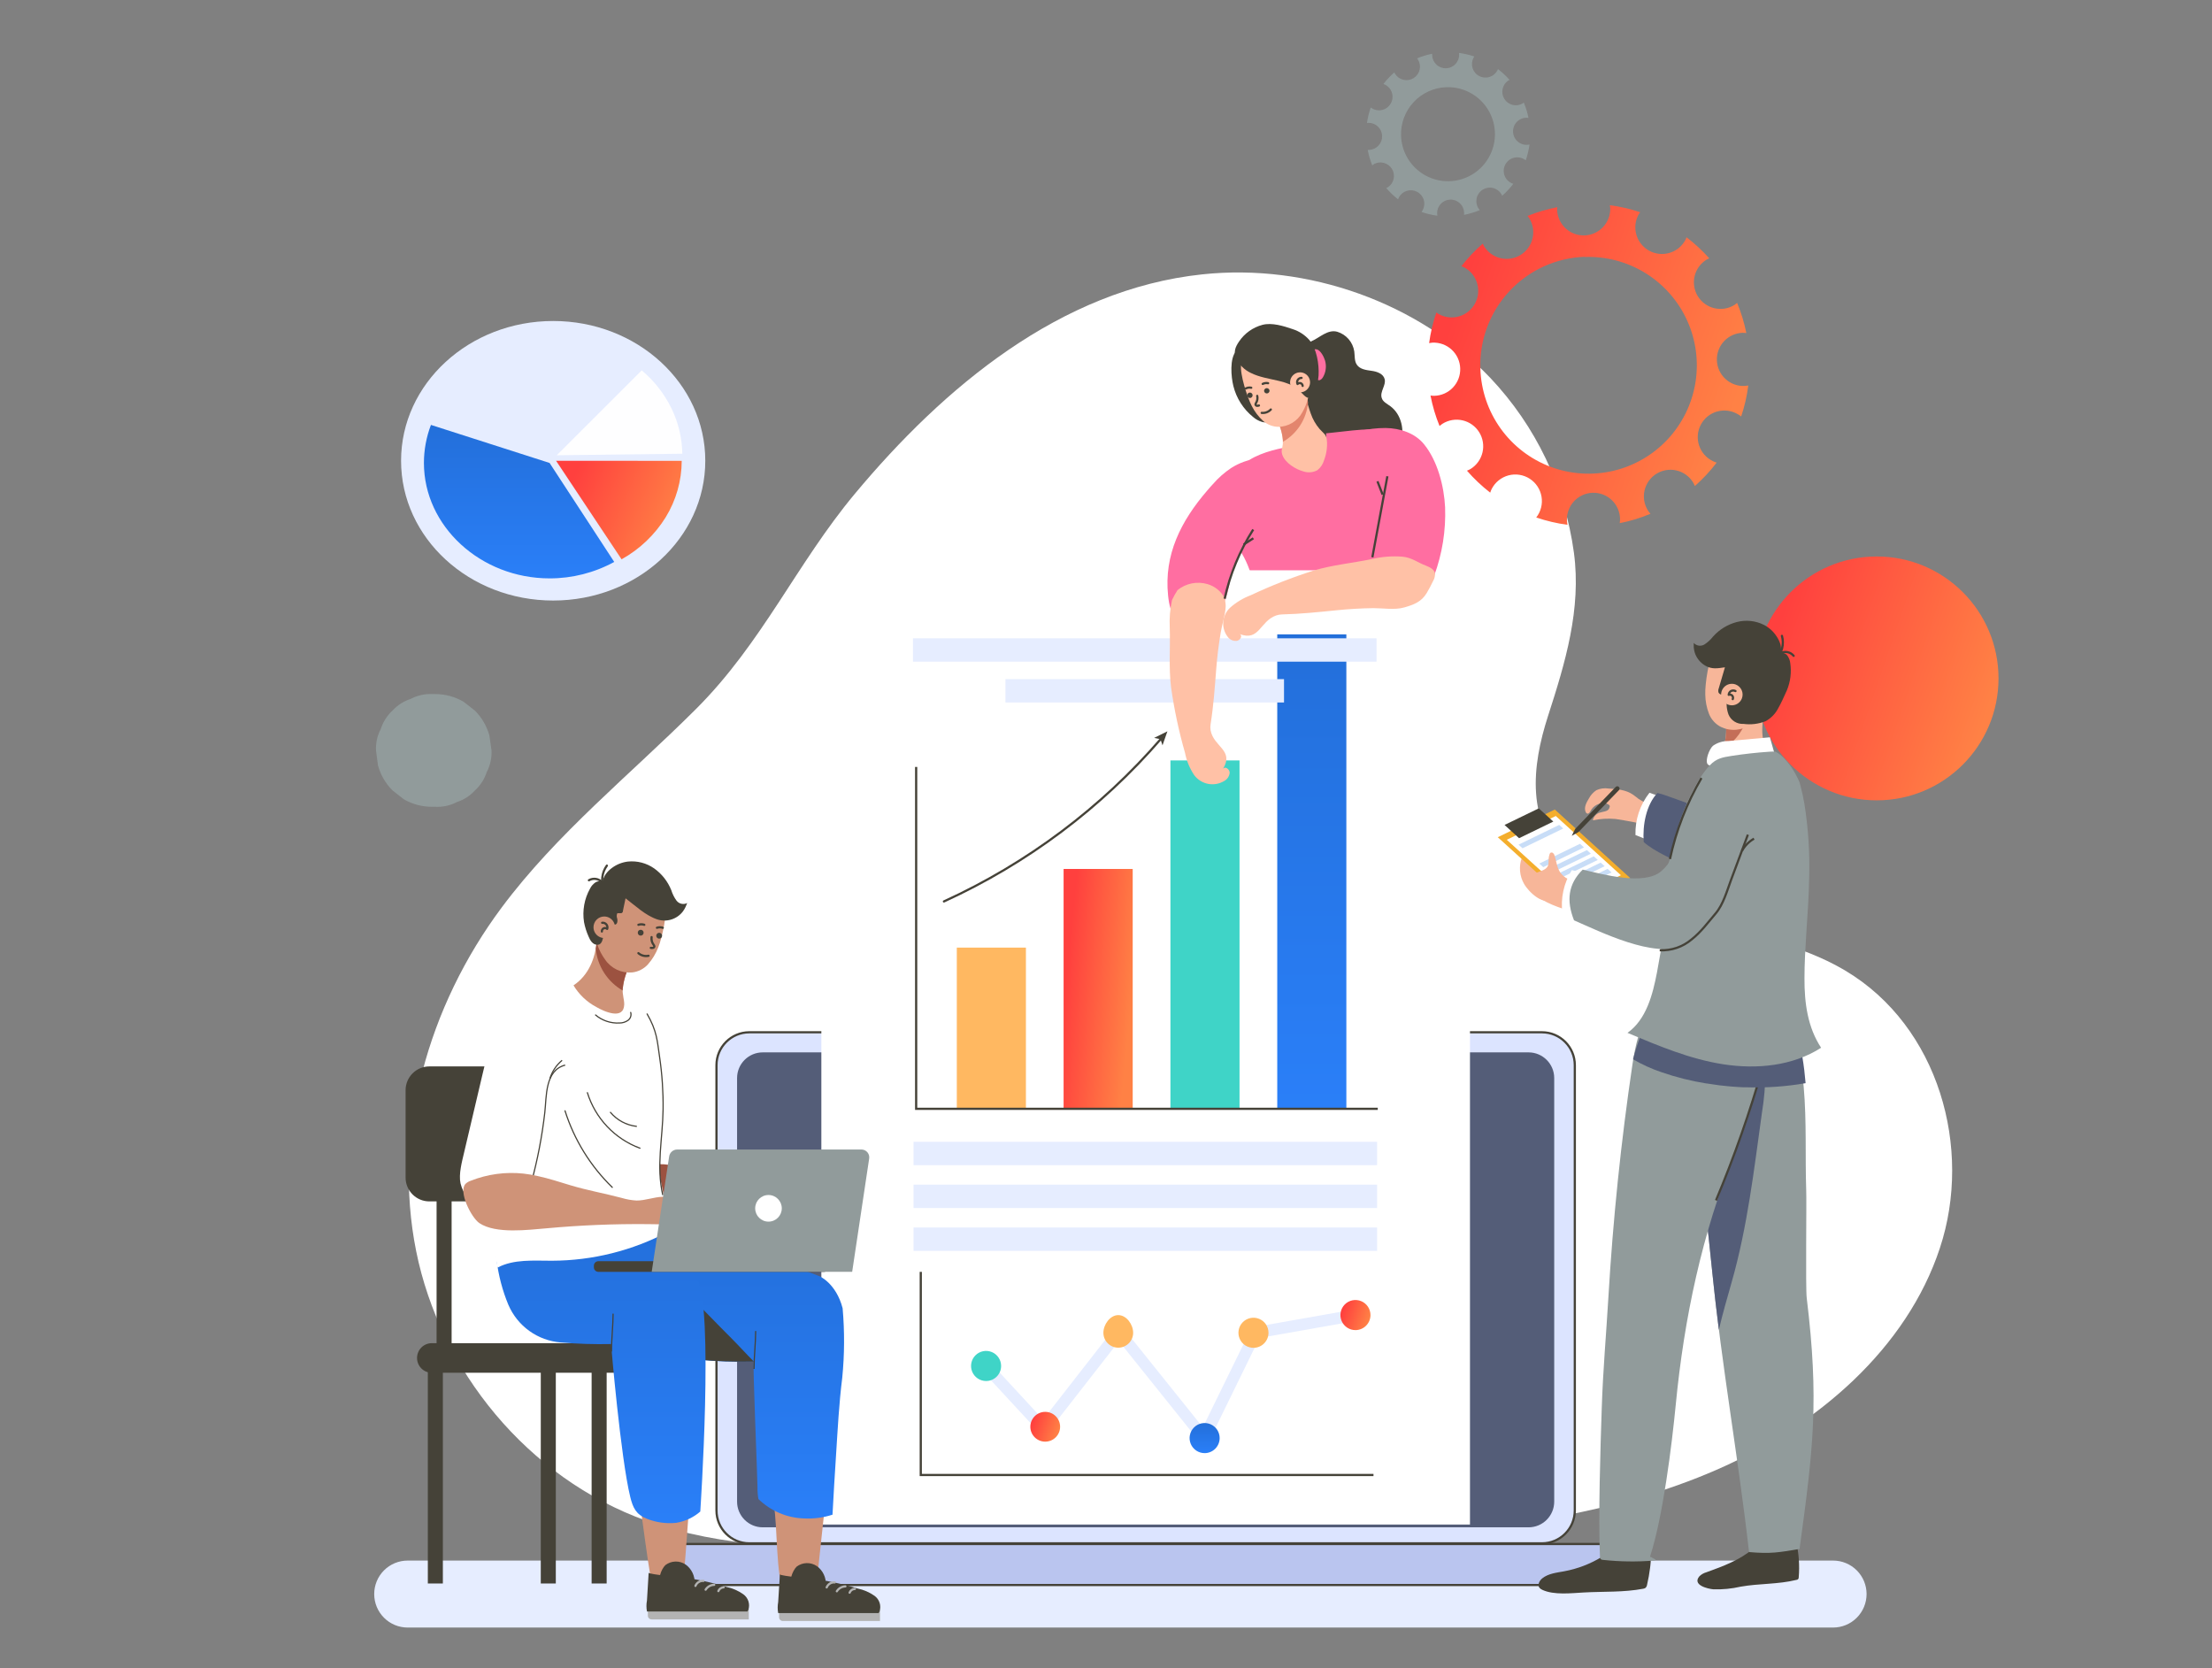 <svg width="752" height="567" viewBox="0 0 752 567" fill="none" xmlns="http://www.w3.org/2000/svg">
<rect x="0" y="0" width="752" height="567" fill="#808080" stroke="none"/>
<g clip-path="url(#clip0_3211_1694)">
<path d="M623.201 553.257H138.587C135.572 553.257 132.68 552.057 130.548 549.923C128.416 547.788 127.218 544.893 127.218 541.874C127.216 540.379 127.509 538.898 128.08 537.517C128.651 536.135 129.488 534.879 130.544 533.822C131.6 532.765 132.854 531.927 134.234 531.355C135.614 530.784 137.093 530.491 138.587 530.492H623.201C626.217 530.492 629.108 531.691 631.241 533.826C633.373 535.961 634.571 538.856 634.571 541.874C634.567 544.892 633.368 547.785 631.237 549.919C629.105 552.053 626.216 553.253 623.201 553.257Z" fill="#E6EDFF"/>
<path d="M627.404 329.986L626.791 329.615C612.088 321.046 594.753 317.747 578.045 313.629C562.524 309.792 545.1 304.676 533.182 293.32C518.696 279.559 520.714 260.593 526.284 243.353C532.134 225.269 537.653 207.058 535.072 187.848C532.04 165.542 522.084 144.753 506.611 128.418C482.34 102.942 444.759 89.437 408.748 93.261C360.424 98.376 320.734 131.743 290.6 167.872C270.825 191.583 259.163 218.517 236.603 241.025C214.312 263.278 189.275 283.331 170.51 308.551C145.523 342.123 133.375 384.928 141.474 425.264C149.573 465.601 179.196 502.408 219.754 516.962C245.584 526.246 273.917 526.426 301.509 526.502C358.891 526.656 416.349 526.796 473.539 522.448C511.172 519.571 549.316 514.583 583.602 499.62C617.887 484.656 648.252 458.375 659.493 424.254C670.709 390.35 659.097 348.901 627.404 329.986Z" fill="white"/>
<path d="M166.371 250.016C165.487 246.814 163.788 243.897 161.44 241.55L157.608 238.557C154.676 236.835 151.337 235.93 147.938 235.935H146.992C144.428 235.815 141.878 236.384 139.609 237.585C137.244 238.349 135.118 239.715 133.439 241.55C131.607 243.231 130.242 245.359 129.479 247.727C128.281 249.999 127.712 252.552 127.831 255.119C128.048 256.82 128.278 258.521 128.508 260.234C129.389 263.434 131.089 266.347 133.439 268.688L137.271 271.693C140.209 273.395 143.548 274.278 146.941 274.251H147.886C150.463 274.394 153.03 273.842 155.321 272.653C157.685 271.887 159.807 270.515 161.478 268.675C163.316 267.002 164.686 264.877 165.451 262.511C166.648 260.238 167.216 257.686 167.099 255.119L166.371 250.016Z" fill="#919B9B"/>
<path d="M638.019 272.064C660.885 272.064 679.421 253.507 679.421 230.615C679.421 207.723 660.885 189.166 638.019 189.166C615.154 189.166 596.618 207.723 596.618 230.615C596.618 253.507 615.154 272.064 638.019 272.064Z" fill="url(#paint0_linear_3211_1694)"/>
<path d="M486.858 18.284C485.108 18.629 483.397 19.147 481.749 19.831C481.854 19.954 481.952 20.082 482.043 20.215C482.362 20.726 482.578 21.296 482.678 21.891C482.777 22.486 482.759 23.094 482.624 23.682C482.489 24.27 482.239 24.826 481.89 25.317C481.54 25.808 481.097 26.226 480.586 26.546C480.075 26.866 479.507 27.082 478.913 27.181C478.318 27.281 477.71 27.263 477.123 27.128C475.937 26.854 474.908 26.12 474.263 25.088C474.172 24.935 474.091 24.777 474.02 24.614C472.667 25.805 471.426 27.12 470.316 28.541C470.483 28.596 470.645 28.664 470.801 28.745C471.361 29.014 471.86 29.392 472.269 29.859C472.679 30.326 472.99 30.87 473.183 31.46C473.377 32.05 473.449 32.673 473.396 33.292C473.343 33.911 473.165 34.513 472.874 35.061C472.582 35.609 472.183 36.093 471.7 36.482C471.217 36.872 470.66 37.16 470.063 37.328C469.466 37.497 468.842 37.543 468.226 37.464C467.611 37.384 467.018 37.181 466.484 36.866L465.998 36.534C465.403 38.253 464.975 40.027 464.721 41.828C464.912 41.828 465.091 41.765 465.296 41.752C466.484 41.758 467.623 42.224 468.476 43.052C469.329 43.88 469.828 45.007 469.869 46.196C469.91 47.385 469.49 48.543 468.697 49.429C467.904 50.315 466.8 50.859 465.615 50.947C465.398 50.966 465.18 50.966 464.963 50.947C465.308 52.751 465.83 54.516 466.522 56.216C466.688 56.07 466.863 55.933 467.046 55.807C468.077 55.228 469.291 55.068 470.436 55.362C471.582 55.655 472.57 56.379 473.197 57.383C473.823 58.387 474.039 59.594 473.8 60.753C473.561 61.912 472.885 62.935 471.913 63.608C471.709 63.733 471.495 63.84 471.274 63.928C472.489 65.333 473.837 66.618 475.298 67.765C475.371 67.541 475.46 67.323 475.566 67.112C476.137 66.035 477.112 65.23 478.276 64.872C479.44 64.515 480.699 64.635 481.774 65.207C482.85 65.778 483.655 66.754 484.012 67.92C484.369 69.086 484.248 70.345 483.678 71.422C483.555 71.643 483.414 71.852 483.256 72.049C485.009 72.658 486.82 73.087 488.66 73.328C488.61 73.088 488.58 72.844 488.57 72.599C488.549 71.996 488.647 71.395 488.858 70.83C489.069 70.265 489.389 69.747 489.8 69.306C490.631 68.415 491.78 67.89 492.996 67.848C494.213 67.805 495.396 68.249 496.286 69.079C496.727 69.491 497.082 69.985 497.332 70.534C497.582 71.083 497.721 71.676 497.742 72.279C497.768 72.53 497.768 72.783 497.742 73.034C499.567 72.677 501.352 72.138 503.069 71.422C502.902 71.245 502.752 71.052 502.622 70.847C501.966 69.819 501.745 68.573 502.008 67.382C502.27 66.191 502.994 65.153 504.021 64.497C505.047 63.841 506.292 63.62 507.481 63.882C508.671 64.145 509.707 64.87 510.363 65.897C510.494 66.104 510.605 66.322 510.695 66.55C512.077 65.322 513.339 63.964 514.463 62.496C514.243 62.429 514.03 62.344 513.825 62.24C513.265 61.971 512.766 61.593 512.356 61.126C511.947 60.66 511.636 60.115 511.443 59.525C511.249 58.935 511.177 58.312 511.23 57.693C511.283 57.074 511.461 56.472 511.752 55.924C512.044 55.376 512.443 54.893 512.926 54.503C513.409 54.113 513.965 53.825 514.562 53.657C515.159 53.488 515.784 53.442 516.4 53.521C517.015 53.601 517.608 53.804 518.142 54.119C518.339 54.227 518.527 54.352 518.704 54.49C519.301 52.753 519.729 50.963 519.982 49.144C519.775 49.183 519.566 49.208 519.356 49.221C518.71 49.274 518.06 49.191 517.449 48.976C516.838 48.761 516.279 48.419 515.809 47.972C515.339 47.526 514.968 46.984 514.722 46.385C514.475 45.785 514.358 45.139 514.378 44.491C514.398 43.842 514.554 43.206 514.837 42.622C515.12 42.038 515.523 41.521 516.02 41.104C516.516 40.688 517.095 40.38 517.719 40.203C518.342 40.026 518.996 39.983 519.637 40.076C519.275 38.288 518.736 36.54 518.027 34.858C517.874 34.974 517.746 35.102 517.58 35.204C516.549 35.783 515.335 35.943 514.19 35.649C513.044 35.356 512.056 34.632 511.429 33.628C510.803 32.624 510.587 31.417 510.826 30.258C511.065 29.098 511.741 28.076 512.713 27.402L513.199 27.16C512.003 25.809 510.681 24.576 509.252 23.476C509.201 23.635 509.137 23.789 509.06 23.937C508.777 24.47 508.392 24.942 507.928 25.326C507.463 25.711 506.926 26 506.35 26.177C505.774 26.354 505.168 26.415 504.568 26.358C503.967 26.3 503.384 26.125 502.852 25.842C502.319 25.559 501.847 25.174 501.463 24.709C501.08 24.243 500.791 23.706 500.614 23.129C500.438 22.552 500.376 21.946 500.433 21.345C500.491 20.744 500.666 20.16 500.948 19.627C501.035 19.481 501.128 19.34 501.229 19.205C499.526 18.633 497.773 18.226 495.992 17.99C496.026 18.141 496.047 18.295 496.056 18.45C496.078 19.053 495.981 19.654 495.77 20.22C495.56 20.785 495.24 21.304 494.83 21.745C494.42 22.187 493.926 22.544 493.378 22.795C492.83 23.046 492.238 23.186 491.636 23.208C491.034 23.23 490.433 23.132 489.868 22.922C489.304 22.711 488.786 22.391 488.345 21.98C487.903 21.57 487.547 21.076 487.297 20.527C487.046 19.978 486.906 19.386 486.884 18.783C486.862 18.617 486.854 18.451 486.858 18.284ZM491.7 29.641C494.856 29.529 497.974 30.356 500.66 32.019C503.346 33.681 505.479 36.103 506.791 38.979C508.102 41.855 508.532 45.056 508.026 48.176C507.521 51.297 506.102 54.198 503.95 56.511C501.798 58.825 499.009 60.448 495.936 61.175C492.863 61.902 489.643 61.7 486.684 60.595C483.726 59.49 481.161 57.532 479.313 54.968C477.466 52.404 476.42 49.349 476.307 46.19C476.23 44.09 476.568 41.997 477.3 40.029C478.032 38.06 479.145 36.256 480.575 34.719C482.005 33.182 483.723 31.942 485.632 31.07C487.541 30.199 489.603 29.713 491.7 29.641Z" fill="#919B9B"/>
<path d="M188.061 204.142C216.62 204.142 239.771 182.87 239.771 156.63C239.771 130.391 216.62 109.119 188.061 109.119C159.503 109.119 136.351 130.391 136.351 156.63C136.351 182.87 159.503 204.142 188.061 204.142Z" fill="#E6EDFF"/>
<path d="M186.835 157.372L146.507 144.443C144.93 148.571 144.12 152.953 144.118 157.372C144.118 178.896 163.407 196.609 186.835 196.609C194.516 196.625 202.077 194.703 208.819 191.02L186.835 157.372Z" fill="url(#paint1_linear_3211_1694)"/>
<path d="M189.045 156.63L211.31 190.125C217.448 186.727 222.612 181.808 226.307 175.84C229.854 170.069 231.741 163.431 231.762 156.656L189.045 156.63Z" fill="url(#paint2_linear_3211_1694)"/>
<path d="M189.287 154.751L231.966 154.239C231.881 148.869 230.611 143.585 228.248 138.764C225.821 133.816 222.383 129.433 218.157 125.898L189.287 154.751Z" fill="#FEFEFF"/>
<path d="M529.422 70.425C525.963 71.098 522.576 72.096 519.304 73.404C519.496 73.66 519.713 73.891 519.879 74.159C521.15 76.194 521.561 78.651 521.022 80.99C520.483 83.328 519.038 85.356 517.005 86.628C514.972 87.9 512.518 88.312 510.182 87.772C507.847 87.233 505.821 85.786 504.55 83.751C504.372 83.453 504.218 83.14 504.09 82.817C501.425 85.137 498.987 87.707 496.809 90.491C497.116 90.619 497.435 90.721 497.742 90.874C498.789 91.431 499.717 92.189 500.472 93.105C501.227 94.02 501.795 95.076 502.142 96.211C502.49 97.347 502.611 98.54 502.498 99.722C502.385 100.904 502.041 102.052 501.484 103.101C500.928 104.15 500.171 105.078 499.257 105.834C498.342 106.59 497.288 107.158 496.154 107.506C495.02 107.854 493.828 107.975 492.648 107.862C491.467 107.749 490.32 107.405 489.272 106.848C488.936 106.662 488.615 106.448 488.314 106.208C487.153 109.593 486.327 113.085 485.849 116.631C486.215 116.554 486.587 116.503 486.96 116.478C488.155 116.42 489.348 116.601 490.473 117.009C491.597 117.417 492.629 118.044 493.509 118.854C494.389 119.665 495.1 120.642 495.599 121.73C496.099 122.817 496.378 123.993 496.421 125.19C496.463 126.386 496.268 127.579 495.846 128.699C495.424 129.819 494.784 130.844 493.964 131.715C493.143 132.586 492.158 133.285 491.065 133.771C489.973 134.257 488.794 134.522 487.599 134.549C487.171 134.551 486.744 134.521 486.322 134.459C487 138.007 488.031 141.477 489.4 144.819C489.717 144.534 490.055 144.274 490.409 144.038C492.442 142.766 494.896 142.355 497.232 142.895C499.568 143.434 501.594 144.881 502.864 146.916C504.135 148.951 504.546 151.408 504.006 153.747C503.467 156.085 502.023 158.113 499.99 159.385C499.58 159.622 499.153 159.827 498.713 159.999C501.1 162.739 503.748 165.241 506.62 167.468C506.755 167.028 506.925 166.6 507.131 166.189C507.707 165.07 508.511 164.084 509.49 163.295C510.469 162.505 511.602 161.928 512.817 161.602C514.031 161.276 515.3 161.207 516.543 161.401C517.785 161.594 518.974 162.045 520.032 162.724C521.091 163.404 521.996 164.297 522.689 165.347C523.383 166.397 523.85 167.581 524.06 168.822C524.271 170.063 524.22 171.334 523.912 172.555C523.603 173.775 523.043 174.917 522.268 175.909C525.72 177.088 529.28 177.923 532.896 178.403C532.793 177.936 532.729 177.461 532.705 176.983C532.647 175.787 532.827 174.592 533.235 173.466C533.642 172.341 534.269 171.308 535.078 170.427C535.888 169.546 536.864 168.834 537.95 168.334C539.036 167.833 540.211 167.554 541.406 167.511C542.601 167.469 543.793 167.665 544.911 168.087C546.03 168.509 547.054 169.15 547.924 169.972C548.794 170.793 549.492 171.78 549.978 172.873C550.463 173.967 550.728 175.147 550.755 176.344C550.759 176.844 550.725 177.344 550.652 177.84C554.234 177.134 557.735 176.067 561.102 174.655C560.781 174.305 560.491 173.929 560.233 173.53C559.604 172.522 559.179 171.4 558.983 170.228C558.787 169.056 558.824 167.857 559.091 166.699C559.358 165.541 559.85 164.448 560.539 163.48C561.228 162.513 562.101 161.69 563.107 161.061C564.114 160.431 565.234 160.006 566.405 159.809C567.576 159.613 568.773 159.65 569.93 159.917C572.266 160.457 574.292 161.903 575.562 163.938C575.803 164.348 576.013 164.775 576.188 165.217C578.916 162.819 581.398 160.154 583.597 157.262C583.16 157.121 582.733 156.95 582.32 156.751C581.216 156.225 580.231 155.48 579.424 154.562C578.616 153.643 578.003 152.57 577.622 151.408C577.241 150.246 577.099 149.018 577.206 147.799C577.312 146.58 577.665 145.396 578.242 144.317C578.819 143.239 579.609 142.289 580.563 141.525C581.518 140.761 582.617 140.199 583.795 139.873C584.973 139.547 586.204 139.463 587.415 139.627C588.626 139.792 589.791 140.2 590.84 140.828C591.225 141.046 591.593 141.294 591.939 141.57C593.089 138.15 593.898 134.625 594.353 131.045C593.952 131.122 593.547 131.173 593.139 131.198C591.945 131.256 590.751 131.075 589.627 130.667C588.503 130.26 587.471 129.632 586.591 128.822C585.711 128.011 585 127.034 584.5 125.947C584 124.859 583.721 123.683 583.679 122.487C583.637 121.29 583.832 120.097 584.254 118.977C584.676 117.857 585.315 116.832 586.136 115.961C586.957 115.091 587.942 114.392 589.034 113.905C590.127 113.419 591.305 113.154 592.501 113.127C592.898 113.127 593.295 113.153 593.689 113.204C592.985 109.699 591.937 106.271 590.559 102.973C590.286 103.216 589.996 103.438 589.69 103.638C587.658 104.91 585.203 105.321 582.868 104.782C580.532 104.242 578.506 102.795 577.235 100.76C575.965 98.725 575.554 96.268 576.093 93.93C576.632 91.591 578.077 89.563 580.11 88.291C580.421 88.106 580.746 87.944 581.08 87.805C578.736 85.182 576.149 82.788 573.352 80.656C573.224 80.963 573.135 81.27 572.982 81.564C571.845 83.682 569.914 85.262 567.615 85.955C565.315 86.648 562.834 86.398 560.718 85.26C558.603 84.122 557.025 82.189 556.333 79.887C555.64 77.584 555.89 75.101 557.027 72.983C557.199 72.692 557.387 72.41 557.589 72.138C554.242 71.013 550.794 70.216 547.293 69.76C547.293 70.067 547.408 70.361 547.421 70.668C547.462 71.855 547.27 73.039 546.855 74.152C546.44 75.265 545.81 76.286 545.001 77.155C544.192 78.024 543.22 78.725 542.14 79.219C541.061 79.712 539.895 79.987 538.708 80.029C537.522 80.071 536.34 79.879 535.228 79.463C534.116 79.048 533.097 78.417 532.229 77.607C530.475 75.971 529.442 73.705 529.358 71.307C529.364 71.012 529.385 70.718 529.422 70.425ZM538.76 87.357C546.036 87.101 553.226 89.011 559.418 92.847C565.61 96.682 570.526 102.27 573.545 108.904C576.564 115.538 577.549 122.919 576.377 130.114C575.204 137.308 571.926 143.993 566.957 149.322C561.989 154.651 555.553 158.384 548.464 160.05C541.376 161.716 533.953 161.239 527.135 158.68C520.317 156.121 514.41 151.594 510.163 145.673C505.915 139.753 503.518 132.703 503.273 125.418C503.102 120.581 503.885 115.759 505.576 111.225C507.267 106.692 509.833 102.537 513.129 98.996C516.424 95.456 520.384 92.6 524.781 90.592C529.179 88.584 533.929 87.463 538.76 87.293V87.357Z" fill="url(#paint3_linear_3211_1694)"/>
<path d="M472.645 138.061C471.533 137.255 470.09 136.564 469.732 135.26C469.029 133.15 471.29 130.95 470.728 128.865C470.269 127.062 468.174 126.307 466.283 126.052C464.392 125.796 462.336 125.527 461.288 123.993C460.407 122.714 460.611 121.013 460.407 119.478C460.176 117.927 459.509 116.473 458.485 115.287C457.46 114.1 456.12 113.23 454.62 112.777C451.427 111.869 448.642 114.772 445.972 115.936C444.58 116.554 443.362 117.509 442.428 118.714C441.494 119.919 440.873 121.337 440.62 122.842C440.143 125.89 440.308 129.005 441.105 131.986C441.898 134.955 442.483 137.977 442.855 141.028C442.981 144.283 442.509 147.534 441.463 150.619C440.687 153.01 440.828 155.604 441.859 157.896C443.021 159.879 445.359 160.799 447.569 161.439C451.827 162.817 456.334 163.253 460.777 162.718C465.004 162.168 468.89 160.111 471.725 156.924C473.682 155.342 475.185 153.267 476.081 150.914C477.678 146.425 476.464 140.861 472.645 138.061Z" fill="#454238"/>
<path d="M450.469 122.573C450.735 123.505 450.813 124.48 450.696 125.442C450.58 126.404 450.273 127.333 449.792 128.175C449.473 128.725 448.975 129.287 448.336 129.249C447.697 129.211 447.212 128.392 446.982 127.702C446.34 125.789 445.937 123.805 445.781 121.793C445.679 120.514 445.909 118.34 447.659 118.775C449.013 119.107 450.112 121.397 450.469 122.573Z" fill="#FF6EA1"/>
<path d="M450.405 152.691C449.128 157.18 441.872 159.354 437.631 154.239C437.107 153.599 436.634 152.96 436.175 152.257C431.64 153.152 424.908 155.121 421.88 158.805C420.981 160.055 420.338 161.472 419.99 162.974C418.418 168.358 417.103 173.819 416.068 179.318C415.902 179.942 415.902 180.599 416.068 181.224C416.416 181.931 416.956 182.525 417.626 182.937C423.886 187.887 425.534 195.854 427.59 203.067C430.72 214.002 432.151 229.144 435.255 240.079C445.474 240.872 488.14 231.127 493.275 226.689C485.917 213.414 479.952 189.485 477.627 172.834C476.63 165.787 473.871 159.06 471.176 152.461C470.537 150.914 469.975 147.346 468.8 146.335C467.241 145.056 452.385 147.256 450.814 147.307C450.865 148.16 450.903 149.042 450.929 149.955C450.898 150.889 450.721 151.812 450.405 152.691Z" fill="#FF6EA1"/>
<path d="M435.255 145.453C434.773 143.904 434.099 142.422 433.249 141.041C435.767 140.952 438.203 140.12 440.25 138.649C441.259 137.909 442.2 137.078 443.06 136.168C443.379 135.848 443.852 135.043 444.337 134.454C443.66 135.247 445.321 139.685 445.615 140.58C446.282 142.516 447.309 144.308 448.642 145.862C449.983 147.358 450.865 147.601 451.108 149.699C451.288 151.999 450.952 154.311 450.124 156.464C449.747 157.804 448.95 158.988 447.85 159.84C447.136 160.226 446.351 160.462 445.543 160.534C444.735 160.607 443.921 160.514 443.149 160.263C440.505 159.559 436.877 157.359 435.932 154.584C435.434 153.139 435.996 152.397 436.123 150.914C436.193 149.054 435.897 147.199 435.255 145.453Z" fill="#FFC1A6"/>
<path d="M436.149 150.185C436.149 150.031 436.149 149.89 436.149 149.737C436.015 148.28 435.72 146.843 435.267 145.453C434.786 143.904 434.112 142.421 433.262 141.04C435.78 140.952 438.215 140.12 440.262 138.649C441.272 137.908 442.212 137.078 443.072 136.168C443.392 135.848 443.864 135.042 444.35 134.454C444.426 135.285 444.541 136.091 444.682 136.897C444.426 139.634 443.518 142.27 442.033 144.582C440.548 146.894 438.53 148.816 436.149 150.185Z" fill="#E3856D"/>
<path d="M419.299 131.218C420.329 135.372 422.689 139.073 426.019 141.757C426.892 142.522 427.92 143.089 429.033 143.419C429.589 143.581 430.175 143.614 430.746 143.517C431.317 143.419 431.858 143.193 432.329 142.856C433.607 141.833 433.836 139.992 433.926 138.355C434.206 135.281 434.107 132.184 433.632 129.134C433.155 126.064 431.709 123.227 429.506 121.038C427.654 119.325 422.582 116.844 420.347 119.197C417.92 121.793 418.546 128.175 419.299 131.218Z" fill="#454238"/>
<path d="M421.944 123.993C422.379 121.103 425.649 123.251 428.331 122.023C430.644 120.949 432.394 120.028 435 120.207C437.352 120.332 439.576 121.32 441.246 122.983C441.681 123.443 442.077 123.916 442.447 124.389C443.509 126.079 444.411 127.865 445.142 129.723V129.85C445.395 133.454 444.558 137.05 442.741 140.171C441.944 141.645 440.768 142.878 439.335 143.744C437.902 144.609 436.264 145.076 434.591 145.095C432.677 145.061 430.838 144.345 429.405 143.074C427.833 141.64 426.535 139.933 425.572 138.035C424.052 135.145 421.459 127.19 421.944 123.993Z" fill="#FFC1A6"/>
<path d="M434.591 129.441C431.436 128.686 428.204 128.239 425.278 126.793C423.078 125.771 421.302 124.011 420.258 121.818C419.287 119.58 419.952 117.982 421.242 116.076C423.124 113.29 425.952 111.282 429.2 110.423C432.406 109.579 436.418 110.833 439.496 111.894C441.666 112.587 443.608 113.856 445.117 115.565C447.672 118.583 448.476 123.814 448.272 127.637C448.134 129.221 447.813 130.783 447.314 132.293C446.943 133.572 446.292 135.017 444.759 135.209C443.75 135.336 441.706 132.433 440.671 131.781C439.012 130.795 437.211 130.07 435.332 129.633L434.591 129.441Z" fill="#454238"/>
<path d="M429.736 132.919C429.765 133.163 429.889 133.385 430.08 133.538C430.271 133.692 430.515 133.763 430.758 133.738C430.879 133.727 430.997 133.692 431.104 133.635C431.212 133.578 431.307 133.5 431.384 133.406C431.461 133.312 431.519 133.204 431.554 133.087C431.589 132.971 431.601 132.849 431.589 132.728C431.551 132.492 431.425 132.28 431.236 132.135C431.046 131.989 430.809 131.922 430.572 131.947C430.335 131.971 430.116 132.086 429.961 132.267C429.805 132.448 429.725 132.681 429.736 132.919Z" fill="#454238"/>
<path d="M431.116 130.259C430.489 130.135 429.838 130.22 429.264 130.502" stroke="#454238" stroke-width="0.75" stroke-miterlimit="10" stroke-linecap="round"/>
<path d="M424.001 134.454C424.03 134.699 424.152 134.922 424.343 135.077C424.534 135.232 424.778 135.307 425.023 135.285C425.202 135.265 425.372 135.191 425.51 135.074C425.648 134.957 425.749 134.802 425.8 134.628C425.85 134.454 425.848 134.269 425.795 134.096C425.741 133.923 425.637 133.77 425.497 133.656C425.356 133.542 425.185 133.472 425.005 133.454C424.825 133.437 424.644 133.473 424.484 133.558C424.324 133.643 424.193 133.774 424.107 133.933C424.021 134.093 423.984 134.274 424.001 134.454Z" fill="#454238"/>
<path d="M425.38 131.807C424.758 131.668 424.106 131.755 423.541 132.05" stroke="#454238" stroke-width="0.75" stroke-miterlimit="10" stroke-linecap="round"/>
<path d="M427.412 134.569C427.599 135.376 427.466 136.224 427.041 136.935C426.907 137.102 426.831 137.309 426.824 137.524C426.855 137.636 426.919 137.737 427.008 137.812C427.097 137.888 427.206 137.934 427.322 137.946C427.553 137.956 427.782 137.921 427.999 137.843" stroke="#454238" stroke-width="0.75" stroke-miterlimit="10" stroke-linecap="round"/>
<path d="M432.036 139.199C431.642 139.617 431.157 139.938 430.618 140.138C430.08 140.338 429.503 140.41 428.932 140.35" stroke="#454238" stroke-width="0.75" stroke-miterlimit="10" stroke-linecap="round"/>
<path d="M445.359 129.633C445.426 130.302 445.294 130.976 444.979 131.57C444.663 132.163 444.179 132.65 443.588 132.969C442.997 133.287 442.324 133.423 441.655 133.359C440.987 133.295 440.352 133.035 439.831 132.61C439.311 132.185 438.928 131.615 438.73 130.972C438.533 130.33 438.53 129.643 438.723 128.999C438.915 128.354 439.294 127.782 439.811 127.353C440.328 126.924 440.961 126.658 441.629 126.589C442.074 126.541 442.524 126.582 442.953 126.71C443.382 126.837 443.782 127.049 444.128 127.332C444.475 127.615 444.763 127.964 444.974 128.359C445.185 128.754 445.316 129.187 445.359 129.633Z" fill="#FFC1A6"/>
<path d="M442.484 128.456C442.233 128.45 441.984 128.508 441.76 128.624C441.537 128.741 441.347 128.911 441.207 129.121C441.073 129.331 440.995 129.571 440.979 129.819C440.964 130.068 441.011 130.316 441.118 130.541C441.252 130.394 441.427 130.29 441.62 130.242C441.813 130.194 442.016 130.205 442.203 130.272C442.39 130.341 442.552 130.464 442.668 130.626C442.784 130.788 442.849 130.981 442.855 131.18" stroke="#454238" stroke-width="0.75" stroke-linecap="round" stroke-linejoin="round"/>
<path d="M524.214 350.909H254.743C248.576 350.909 243.578 355.913 243.578 362.086V513.457C243.578 519.631 248.576 524.635 254.743 524.635H524.214C530.38 524.635 535.379 519.631 535.379 513.457V362.086C535.379 355.913 530.38 350.909 524.214 350.909Z" fill="#DCE4FF" stroke="#454238" stroke-width="0.75" stroke-miterlimit="10"/>
<path d="M556.98 524.853H221.977C221.975 526.684 222.334 528.498 223.033 530.191C223.732 531.884 224.757 533.422 226.05 534.718C227.344 536.014 228.879 537.042 230.569 537.743C232.259 538.444 234.071 538.805 235.901 538.805H543.056C544.886 538.805 546.697 538.444 548.388 537.743C550.078 537.042 551.613 536.014 552.906 534.718C554.2 533.422 555.225 531.884 555.924 530.191C556.623 528.498 556.982 526.684 556.98 524.853Z" fill="#BAC5EF" stroke="#454238" stroke-width="0.75" stroke-miterlimit="10"/>
<path d="M519.654 357.738H259.303C254.484 357.738 250.578 361.649 250.578 366.473V510.452C250.578 515.276 254.484 519.187 259.303 519.187H519.654C524.472 519.187 528.379 515.276 528.379 510.452V366.473C528.379 361.649 524.472 357.738 519.654 357.738Z" fill="#545D78"/>
<path d="M393.356 354.17C393.356 354.598 393.229 355.015 392.992 355.371C392.755 355.726 392.418 356.003 392.023 356.167C391.629 356.331 391.195 356.373 390.776 356.29C390.357 356.207 389.972 356.001 389.67 355.698C389.368 355.396 389.163 355.011 389.08 354.592C388.996 354.173 389.039 353.738 389.202 353.343C389.366 352.948 389.643 352.611 389.998 352.373C390.353 352.136 390.77 352.009 391.197 352.009C391.769 352.009 392.319 352.237 392.723 352.642C393.128 353.047 393.356 353.597 393.356 354.17Z" fill="#333333"/>
<path d="M279.23 193.859V518.24H499.739V193.859H279.23Z" fill="white"/>
<path d="M409.732 492.509L380.39 455.907L354.867 488.647L332.742 464.706L335.642 462.033L354.612 482.559L380.339 449.551L408.915 485.194L425.508 451.29L460.522 445.087L461.2 448.975L428.165 454.82L409.732 492.509Z" fill="#E6EDFF"/>
<path d="M465.913 447.031C465.913 446.017 465.611 445.025 465.047 444.183C464.483 443.34 463.681 442.684 462.743 442.299C461.806 441.914 460.775 441.816 459.782 442.019C458.79 442.222 457.879 442.715 457.167 443.437C456.455 444.159 455.974 445.076 455.784 446.073C455.594 447.07 455.704 448.1 456.101 449.034C456.497 449.967 457.162 450.762 458.011 451.316C458.86 451.87 459.854 452.16 460.867 452.147C462.211 452.13 463.494 451.584 464.439 450.626C465.383 449.669 465.913 448.377 465.913 447.031Z" fill="url(#paint4_linear_3211_1694)"/>
<path d="M414.637 488.851C414.637 487.84 414.337 486.851 413.776 486.009C413.214 485.168 412.416 484.512 411.483 484.125C410.549 483.738 409.522 483.637 408.531 483.834C407.539 484.031 406.629 484.519 405.914 485.234C405.2 485.949 404.713 486.861 404.516 487.853C404.319 488.846 404.42 489.874 404.807 490.809C405.193 491.744 405.848 492.543 406.689 493.105C407.529 493.667 408.517 493.967 409.527 493.967C410.883 493.967 412.182 493.428 413.14 492.469C414.099 491.509 414.637 490.208 414.637 488.851Z" fill="url(#paint5_linear_3211_1694)"/>
<path d="M431.244 453.055C431.244 452.04 430.942 451.049 430.378 450.206C429.814 449.364 429.012 448.708 428.074 448.323C427.137 447.938 426.106 447.84 425.114 448.043C424.121 448.245 423.21 448.739 422.498 449.461C421.786 450.183 421.305 451.1 421.115 452.097C420.925 453.093 421.035 454.124 421.432 455.057C421.829 455.991 422.493 456.785 423.342 457.34C424.191 457.894 425.185 458.183 426.198 458.171C427.542 458.154 428.825 457.607 429.77 456.65C430.714 455.692 431.244 454.401 431.244 453.055Z" fill="#FFB861"/>
<path d="M380.173 458.119C382.967 458.119 385.231 455.852 385.231 453.055C385.231 450.258 382.967 447.047 380.173 447.047C377.379 447.047 375.114 450.258 375.114 453.055C375.114 455.852 377.379 458.119 380.173 458.119Z" fill="#FFB861"/>
<path d="M355.34 490.066C358.134 490.066 360.398 487.799 360.398 485.002C360.398 482.205 358.134 479.938 355.34 479.938C352.546 479.938 350.281 482.205 350.281 485.002C350.281 487.799 352.546 490.066 355.34 490.066Z" fill="url(#paint6_linear_3211_1694)"/>
<path d="M340.342 464.335C340.342 463.323 340.043 462.334 339.481 461.493C338.92 460.651 338.122 459.996 337.188 459.609C336.254 459.221 335.227 459.12 334.236 459.317C333.245 459.515 332.334 460.002 331.62 460.717C330.905 461.433 330.418 462.344 330.221 463.337C330.024 464.329 330.125 465.358 330.512 466.292C330.899 467.227 331.554 468.026 332.394 468.588C333.234 469.15 334.222 469.45 335.233 469.45C336.588 469.45 337.888 468.911 338.846 467.952C339.804 466.993 340.342 465.691 340.342 464.335Z" fill="#3FD4C7"/>
<path d="M313.031 432.35V501.398H466.935" stroke="#454238" stroke-width="0.75" stroke-miterlimit="10"/>
<path d="M348.773 322.121H325.281V376.743H348.773V322.121Z" fill="#FFB861"/>
<path d="M385.078 295.391H361.586V376.743H385.078V295.391Z" fill="url(#paint7_linear_3211_1694)"/>
<path d="M320.9 306.429C349.197 293.506 374.38 274.632 394.735 251.09" stroke="#454238" stroke-width="0.75" stroke-miterlimit="10" stroke-linecap="round"/>
<path d="M396.881 248.596L395.208 253.366L394.518 251.269L392.359 250.834L396.881 248.596Z" fill="#454238"/>
<path d="M421.395 258.495H397.903V376.743H421.395V258.495Z" fill="#3FD4C7"/>
<path d="M457.711 215.641H434.22V376.742H457.711V215.641Z" fill="url(#paint8_linear_3211_1694)"/>
<path d="M311.46 260.708V376.922H468.391" stroke="#454238" stroke-width="0.75" stroke-miterlimit="10"/>
<path d="M468.161 388.138H310.565V396.08H468.161V388.138Z" fill="#E6EDFF"/>
<path d="M436.519 230.858H341.812V238.8H436.519V230.858Z" fill="#E6EDFF"/>
<path d="M467.97 216.982H310.374V224.924H467.97V216.982Z" fill="#E6EDFF"/>
<path d="M468.161 402.704H310.565V410.646H468.161V402.704Z" fill="#E6EDFF"/>
<path d="M468.161 417.271H310.565V425.213H468.161V417.271Z" fill="#E6EDFF"/>
<path d="M462.183 146.565C460.344 147 458.53 147.512 456.716 148.023C456.4 148.089 456.103 148.224 455.847 148.42C455.549 148.746 455.361 149.157 455.311 149.596C454.754 152.733 454.834 155.95 455.548 159.055C456.261 162.16 457.592 165.089 459.462 167.667C460.586 169.074 461.915 170.225 463.128 171.619C464.342 173.013 465.939 174.1 466.961 175.456C468.238 177.054 468.736 179.638 469.311 181.556C470.677 185.978 471.518 190.545 471.815 195.164C472.019 198.208 472.16 201.661 474.485 203.617C476.81 205.574 480.45 205.062 482.826 203.208C485.092 201.194 486.74 198.578 487.578 195.663C490.314 188.241 491.572 180.356 491.283 172.45C490.938 165.301 488.728 156.694 484.142 151.042C481.051 147.205 475.966 145.555 471.087 145.491C468.086 145.477 465.095 145.838 462.183 146.565Z" fill="#FF6EA1"/>
<path d="M466.552 189.447C468.255 180.264 469.958 171.082 471.661 161.899" stroke="#454238" stroke-width="0.75" stroke-miterlimit="10"/>
<path d="M468.289 163.626C468.876 165.122 469.464 166.631 470.039 168.128" stroke="#454238" stroke-width="0.75" stroke-miterlimit="10"/>
<path d="M433.799 209.232C434.452 209.003 435.137 208.878 435.83 208.861C442.038 208.72 448.08 208.081 454.339 207.454C458.529 207.028 462.711 206.785 466.884 206.725C470.243 206.725 474.139 207.416 477.422 206.482C480.705 205.548 483.247 204.538 484.985 201.661C485.811 200.285 486.565 198.868 487.246 197.415C487.699 196.643 487.904 195.75 487.833 194.857C487.565 193.578 486.173 192.823 484.806 192.299C481.906 191.238 480.105 189.562 476.771 189.23C473.293 188.964 469.794 189.235 466.398 190.035C459.756 191.429 453.113 192.005 446.585 193.949C439.282 196.276 432.139 199.078 425.201 202.338C422.619 203.309 420.237 204.749 418.176 206.584C416.819 207.851 415.99 209.583 415.855 211.436C415.72 213.288 416.289 215.122 417.448 216.573C417.797 217.025 418.256 217.381 418.782 217.605C419.307 217.829 419.882 217.914 420.449 217.852C421.727 217.634 422.493 216.023 421.471 215.549C428.14 218.094 428.318 211.188 433.799 209.232Z" fill="#FFC1A6"/>
<path d="M412.785 210.293V209.884L412.479 210.639L412.785 210.293Z" fill="#FF6EA1"/>
<path d="M430.184 158.37C429.796 157.625 429.208 157.005 428.485 156.579C426.313 155.301 421.766 157.27 419.811 158.344C419.372 158.572 418.945 158.824 418.534 159.099C416.229 160.647 414.141 162.497 412.325 164.598C411.7 165.276 411.048 165.979 410.486 166.67C401.48 177.093 395.655 188.565 397.111 202.479C397.431 205.472 398.018 208.695 400.241 210.703C401.152 211.476 402.227 212.034 403.384 212.333C404.541 212.632 405.75 212.665 406.922 212.429C409.15 211.959 411.2 210.869 412.836 209.283V209.846L413.169 209.04C416.72 205.587 417.55 200.804 418.419 196.162L426.888 175.341C428.242 172.029 432.598 162.91 430.184 158.37Z" fill="#FF6EA1"/>
<path d="M415.787 261.347C419.619 254.953 412.593 253.929 411.559 248.251C411.443 247.565 411.443 246.865 411.559 246.179C412.542 239.989 412.976 233.876 413.462 227.558C413.794 223.338 414.305 219.13 415.008 214.974C415.467 212.16 416.566 209.04 416.694 206.111C416.694 205.178 416.528 204.244 416.374 203.336C415.767 202.192 414.938 201.181 413.936 200.361C412.934 199.542 411.778 198.932 410.537 198.566C408.797 198.046 406.956 197.96 405.175 198.314C403.394 198.668 401.727 199.453 400.317 200.599C399.613 201.69 398.981 202.827 398.427 204.001C397.767 207.062 397.513 210.197 397.673 213.324C397.903 220.128 397.29 226.829 398.107 233.569C399.176 241.131 400.768 248.609 402.872 255.95C403.401 258.641 404.456 261.201 405.976 263.483C407.127 265.028 408.811 266.089 410.701 266.457C412.59 266.826 414.549 266.477 416.196 265.478C416.714 265.198 417.155 264.793 417.479 264.299C417.802 263.806 417.998 263.24 418.048 262.652C417.984 261.398 416.477 260.388 415.787 261.347Z" fill="#FFC1A6"/>
<path d="M416.336 203.528C418.162 195.177 421.449 187.214 426.045 180.009" stroke="#454238" stroke-width="0.75" stroke-miterlimit="10"/>
<path d="M422.774 185.112L426.096 182.976" stroke="#454238" stroke-width="0.75" stroke-miterlimit="10"/>
<path d="M225.655 345.55C230.407 350.998 232.349 358.339 233.971 365.207C236.058 374.083 238.144 382.962 240.231 391.847C240.795 393.911 241.146 396.028 241.278 398.164C241.171 401.928 240.605 405.665 239.592 409.291C238.557 413.537 236.015 413.268 232.234 412.897C226.256 412.296 218.183 410.493 214.095 405.608C212.179 403.293 211.54 400.198 211.016 397.231C210.25 393.164 209.496 389.097 208.73 385.03C205.626 368.404 202.521 351.254 206.034 334.705C213.678 335.799 220.658 339.657 225.655 345.55Z" fill="white"/>
<path d="M234.432 398.139C237.076 399.418 239.541 401.003 242.096 402.538C246.133 404.968 250.348 406.682 254.487 408.933C255.621 409.628 256.859 410.137 258.153 410.442C260.363 410.838 262.701 409.994 264.924 410.301C267.913 410.697 270.455 413.358 271.528 416.875C273.354 422.796 269.088 420.596 266.265 420.072L259.661 418.857C251.122 417.352 242.493 416.412 233.831 416.043C229.015 415.8 220.533 415.903 216.931 411.516C215.181 409.38 213.239 400.006 215.538 397.742C215.964 397.366 216.471 397.094 217.02 396.949C221.497 395.416 226.345 395.339 230.868 396.732C232.089 397.112 233.28 397.582 234.432 398.139Z" fill="#9C5240"/>
<path d="M231.302 466.65H146.813C146.153 466.651 145.499 466.523 144.888 466.271C144.278 466.019 143.723 465.649 143.255 465.182C142.788 464.715 142.417 464.16 142.164 463.55C141.911 462.939 141.78 462.285 141.78 461.623C141.779 460.961 141.908 460.305 142.16 459.693C142.412 459.081 142.783 458.525 143.251 458.057C143.718 457.588 144.274 457.217 144.885 456.965C145.497 456.712 146.152 456.583 146.813 456.585H231.302C231.962 456.585 232.616 456.715 233.226 456.968C233.836 457.222 234.39 457.593 234.856 458.061C235.323 458.529 235.692 459.085 235.944 459.696C236.195 460.307 236.324 460.962 236.322 461.623C236.322 462.956 235.793 464.235 234.852 465.177C233.91 466.12 232.633 466.65 231.302 466.65Z" fill="#454238"/>
<path d="M220.15 400.3V370.604C220.15 366.133 216.53 362.508 212.064 362.508H145.971C141.505 362.508 137.885 366.133 137.885 370.604V400.3C137.885 404.771 141.505 408.395 145.971 408.395H212.064C216.53 408.395 220.15 404.771 220.15 400.3Z" fill="#454238"/>
<path d="M153.533 400.939H148.423V461.994H153.533V400.939Z" fill="#454238"/>
<path d="M208.654 400.939H203.544V461.994H208.654V400.939Z" fill="#454238"/>
<path d="M188.955 464.117H183.846V538.281H188.955V464.117Z" fill="#454238"/>
<path d="M150.556 464.117H145.447V538.281H150.556V464.117Z" fill="#454238"/>
<path d="M232.464 464.117H227.355V538.281H232.464V464.117Z" fill="#454238"/>
<path d="M206.239 464.117H201.129V538.281H206.239V464.117Z" fill="#454238"/>
<path d="M283.573 490.143C280.687 490.757 278.694 490.898 275.27 491.422C270.288 492.125 265.294 492.701 260.286 493.136C261.564 502.152 262.841 510.081 263.084 511.68C264.361 518.586 263.671 535.889 266.75 542.45C270.493 542.911 273.737 542.297 277.25 542.015C279.103 524.661 280.635 507.306 283.573 490.143Z" fill="#CF9378"/>
<path d="M257.514 505.337C257.486 506.755 257.592 508.172 257.834 509.57C262.012 513.649 267.571 516.005 273.405 516.169C276.662 516.329 279.922 515.896 283.024 514.89C283.382 508.137 283.782 501.385 284.225 494.632C284.787 485.846 285.234 477.073 286.333 468.338C287.11 460.485 287.152 452.577 286.46 444.716C284.225 436.135 278.528 433.795 278.528 433.795C278.528 433.795 262.611 427.49 250.424 424.842C235.453 421.556 220.239 419.113 205.191 415.89C197.961 414.304 185.864 414.611 182.197 422.515C177.867 431.672 186.49 443.86 193.426 449.141C200.605 454.615 209.458 457.378 218.272 459.309C230.743 461.985 243.487 463.17 256.237 462.839C255.828 462.839 257.514 502.165 257.514 505.337Z" fill="url(#paint9_linear_3211_1694)"/>
<path d="M256.238 462.915C256.238 462.915 256.238 462.915 256.302 462.851C253.53 460.076 250.898 457.147 248.126 454.385C243.987 450.279 239.963 446.033 235.85 441.903C227.687 433.666 219.474 425.481 211.49 417.079L205.205 415.8C197.975 414.214 185.877 414.521 182.211 422.425C177.881 431.582 186.503 443.77 193.44 449.052C200.619 454.525 209.471 457.288 218.286 459.219C230.749 461.924 243.488 463.139 256.238 462.838C256.234 462.864 256.234 462.889 256.238 462.915Z" fill="#454238"/>
<path d="M256.339 465.345C256.339 461.342 256.888 456.457 256.901 452.454" stroke="#454238" stroke-width="0.4" stroke-miterlimit="10"/>
<path d="M266.61 429.894C255.905 426.441 246.171 423.256 230.421 421.133" stroke="#454238" stroke-width="0.75" stroke-miterlimit="10"/>
<path d="M264.91 547.323H299.171V551.031H266.137C265.798 551.031 265.473 550.897 265.234 550.657C264.994 550.417 264.859 550.092 264.859 549.753V547.271L264.91 547.323Z" fill="#B3B3B3"/>
<path d="M298.699 548.333C298.82 548.159 298.927 547.975 299.018 547.783C299.339 546.826 299.343 545.79 299.03 544.829C298.717 543.869 298.104 543.035 297.281 542.45C295.571 541.256 293.637 540.421 291.596 539.995C287.38 538.702 283.077 537.71 278.72 537.028C277.558 536.862 265.077 535.749 265.141 535.161C264.949 538.307 264.745 541.453 264.553 544.599C264.325 545.833 264.325 547.099 264.553 548.333H298.699Z" fill="#454238"/>
<path d="M270.812 532.564C271.796 531.812 272.992 531.388 274.23 531.354C275.468 531.319 276.686 531.676 277.71 532.372C278.713 533.097 279.517 534.062 280.048 535.18C280.58 536.298 280.821 537.531 280.75 538.767C280.767 538.999 280.735 539.233 280.658 539.453C280.582 539.672 280.461 539.874 280.303 540.046C279.93 540.305 279.478 540.423 279.026 540.378L273.124 540.455C271.847 540.455 270.339 540.749 269.484 539.649C267.951 537.68 269.343 534.073 270.812 532.564Z" fill="#454238"/>
<path d="M283.791 537.91C283.212 537.859 282.631 537.996 282.136 538.303C281.64 538.61 281.258 539.068 281.045 539.611" stroke="#B3B3B3" stroke-width="0.75" stroke-miterlimit="10" stroke-linecap="round"/>
<path d="M284.494 540.928C284.804 540.432 285.233 540.02 285.741 539.73C286.25 539.439 286.822 539.28 287.407 539.266" stroke="#B3B3B3" stroke-width="0.75" stroke-miterlimit="10" stroke-linecap="round"/>
<path d="M288.837 541.401C288.975 541.032 289.22 540.713 289.541 540.485C289.862 540.257 290.245 540.131 290.638 540.123" stroke="#B3B3B3" stroke-width="0.75" stroke-miterlimit="10" stroke-linecap="round"/>
<path d="M226.857 485.475C222.463 486.089 218.064 486.601 213.661 487.01C216.995 503.431 218.528 520.133 221.249 536.657C224.992 536.657 228.403 535.851 232.375 535.941C233.142 530.94 234.662 501.231 237.012 483.812C233.665 484.578 230.273 485.133 226.857 485.475Z" fill="#CF9378"/>
<path d="M214.261 508.853C215.168 512.549 216.228 514.813 219.869 516.258C223.033 517.526 226.455 518.009 229.846 517.665C232.891 517.176 235.739 515.847 238.072 513.828C238.072 513.828 242.773 443.757 236.935 434.779C229.782 423.793 214.146 421.543 201.947 418.857C191.28 416.517 180.473 414.598 169.692 412.462C167.061 422.451 168.964 434.204 172.771 443.412L172.834 443.553C174.354 447.101 176.811 450.167 179.942 452.421C183.074 454.675 186.76 456.03 190.603 456.342C196.313 456.827 202.044 457.007 207.772 456.879C207.695 456.943 211.017 495.617 214.261 508.853Z" fill="url(#paint10_linear_3211_1694)"/>
<path d="M207.874 459.449C207.874 455.446 208.423 450.561 208.436 446.558" stroke="#454238" stroke-width="0.4" stroke-miterlimit="10"/>
<path d="M220.303 546.786H254.563V550.494H221.529C221.191 550.494 220.866 550.36 220.626 550.12C220.387 549.88 220.252 549.555 220.252 549.215V546.734L220.303 546.786Z" fill="#B3B3B3"/>
<path d="M254.078 547.796C254.208 547.625 254.32 547.441 254.41 547.246C254.732 546.29 254.737 545.256 254.424 544.297C254.11 543.339 253.497 542.507 252.673 541.926C250.967 540.722 249.032 539.882 246.989 539.458C242.772 538.164 238.469 537.173 234.112 536.491C232.95 536.324 220.469 535.212 220.52 534.623L219.946 544.062C219.709 545.295 219.709 546.562 219.946 547.796H254.078Z" fill="#454238"/>
<path d="M226.205 532.027C227.187 531.276 228.381 530.853 229.616 530.818C230.852 530.784 232.067 531.14 233.09 531.835C234.094 532.559 234.9 533.524 235.433 534.641C235.967 535.759 236.211 536.993 236.143 538.23C236.156 538.462 236.124 538.694 236.047 538.914C235.97 539.133 235.851 539.335 235.696 539.509C235.319 539.758 234.868 539.871 234.418 539.828L228.517 539.905C227.239 539.905 225.732 540.199 224.876 539.099C223.343 537.143 224.736 533.485 226.205 532.027Z" fill="#454238"/>
<path d="M239.171 537.398C238.592 537.349 238.012 537.488 237.517 537.794C237.022 538.101 236.639 538.558 236.425 539.099" stroke="#B3B3B3" stroke-width="0.75" stroke-miterlimit="10" stroke-linecap="round"/>
<path d="M239.886 540.391C240.196 539.894 240.625 539.483 241.133 539.193C241.641 538.902 242.213 538.743 242.798 538.729" stroke="#B3B3B3" stroke-width="0.75" stroke-miterlimit="10" stroke-linecap="round"/>
<path d="M244.217 540.864C244.36 540.496 244.608 540.178 244.931 539.951C245.253 539.723 245.636 539.596 246.03 539.585" stroke="#B3B3B3" stroke-width="0.75" stroke-miterlimit="10" stroke-linecap="round"/>
<path d="M168.248 426.057C168.555 427.668 168.861 429.28 169.155 430.891C174.712 427.963 181.367 428.576 187.652 428.564C201.46 428.524 215.05 425.122 227.252 418.652C226.438 415.322 225.942 411.922 225.77 408.498C225.77 404.993 224.301 401.604 224.301 398.087C224.071 393.343 224.301 388.585 224.493 383.853C224.94 374.901 225.54 365.782 223.867 356.996C222.856 351.196 220.565 345.695 217.16 340.895C215.564 338.733 213.328 335.933 210.901 334.679C208.474 333.426 204.399 333.797 201.487 333.541C199.366 333.27 197.22 333.27 195.099 333.541C192.51 334.111 190.046 335.152 187.831 336.61C175.759 343.823 174.226 355.538 170.65 368.161C168.836 374.453 165.974 380.413 164.16 386.718C163.156 390.238 162.699 393.891 162.806 397.55C162.883 400.863 164.148 403.817 164.761 407.065C165.91 413.4 167.073 419.731 168.248 426.057Z" fill="white"/>
<path d="M202.47 345.026C204.74 346.943 207.656 347.917 210.62 347.75C211.647 347.752 212.65 347.44 213.495 346.855C213.908 346.555 214.218 346.135 214.383 345.652C214.548 345.168 214.559 344.646 214.414 344.156" stroke="#454238" stroke-width="0.4" stroke-miterlimit="10" stroke-linecap="round"/>
<path d="M199.686 371.435C201.021 375.744 203.328 379.687 206.43 382.961C209.531 386.234 213.342 388.749 217.569 390.312" stroke="#454238" stroke-width="0.4" stroke-miterlimit="10" stroke-linecap="round"/>
<path d="M207.529 378.124C209.76 380.776 212.917 382.477 216.356 382.882" stroke="#454238" stroke-width="0.4" stroke-miterlimit="10" stroke-linecap="round"/>
<path d="M192.085 377.599C195.215 387.469 200.735 396.41 208.155 403.625" stroke="#454238" stroke-width="0.4" stroke-miterlimit="10" stroke-linecap="round"/>
<path d="M219.92 344.54C223.395 350.525 223.446 353.94 224.225 359.222C225.1 365.149 225.501 371.136 225.426 377.127C225.285 387.14 223.075 396.31 225.311 406.247" stroke="#454238" stroke-width="0.4" stroke-miterlimit="10"/>
<path d="M212.651 331.636C213.171 329.97 213.896 328.376 214.81 326.891C212.106 326.818 209.487 325.926 207.299 324.333C206.215 323.54 205.206 322.65 204.284 321.673C203.939 321.328 203.428 320.458 202.904 319.844C202.342 325.855 200.107 331.521 194.972 334.961C196.841 338.072 199.522 340.614 202.726 342.315C205.395 343.875 212.064 346.867 212.217 341.445C212.217 339.667 211.553 338.03 211.706 336.227C211.848 334.666 212.165 333.126 212.651 331.636Z" fill="#CF9378"/>
<path d="M211.694 336.713C211.694 336.547 211.694 336.393 211.694 336.227C212.016 332.921 213.077 329.73 214.798 326.891C212.093 326.818 209.475 325.926 207.287 324.333C206.203 323.54 205.194 322.65 204.272 321.673C203.927 321.328 203.416 320.458 202.892 319.844C202.803 320.727 202.688 321.596 202.522 322.402C202.793 325.349 203.768 328.187 205.365 330.677C206.961 333.168 209.131 335.238 211.694 336.713Z" fill="#9C5240"/>
<path d="M172.349 345.55C167.597 350.998 165.642 358.339 164.033 365.207C161.946 374.083 159.856 382.962 157.761 391.847C157.045 394.916 155.883 399.123 156.56 402.27C157.428 405.766 159.647 408.774 162.73 410.634C165.885 412.526 170.688 413.396 174.227 411.785C177.765 410.173 181.508 408.587 183.973 405.608C185.889 403.293 186.528 400.198 187.052 397.231C187.818 393.164 188.572 389.097 189.338 385.03C192.443 368.404 195.547 351.254 192.034 334.705C184.367 335.784 177.362 339.643 172.349 345.55Z" fill="white"/>
<path d="M192.137 362.061C185.226 363.864 185.839 372.714 185.213 378.175C184.293 386.239 182.76 394.221 180.627 402.052" stroke="#454238" stroke-width="0.4" stroke-miterlimit="10"/>
<path d="M186.95 366.614C187.71 364.2 189.147 362.056 191.089 360.437" stroke="#454238" stroke-width="0.4" stroke-miterlimit="10"/>
<path d="M182.862 399.789C186.567 400.594 190.207 401.784 193.835 402.884C199.609 404.636 205.46 405.646 211.323 407.206C212.985 407.708 214.7 408.009 216.433 408.102C219.396 408.102 222.271 406.925 225.234 406.823C227.218 406.825 229.17 407.322 230.914 408.268C232.658 409.215 234.139 410.582 235.224 412.245C238.852 417.796 232.835 416.312 229.054 416.248L220.201 416.12C208.778 416.015 197.356 416.484 185.979 417.527C179.592 418.051 168.632 419.535 162.986 415.788C160.252 413.959 155.743 405.071 158.259 402.423C158.761 401.956 159.358 401.602 160.009 401.387C165.709 399.126 171.874 398.288 177.97 398.945C179.616 399.129 181.25 399.411 182.862 399.789Z" fill="#CF9378"/>
<path d="M280.099 428.717H203.441C202.588 428.717 201.896 429.41 201.896 430.265V430.802C201.896 431.657 202.588 432.349 203.441 432.349H280.099C280.953 432.349 281.645 431.657 281.645 430.802V430.265C281.645 429.41 280.953 428.717 280.099 428.717Z" fill="#454238"/>
<path d="M289.706 432.336H221.556L227.483 393.138C227.577 392.486 227.9 391.888 228.393 391.452C228.887 391.016 229.52 390.771 230.178 390.759H292.925C293.306 390.769 293.681 390.86 294.024 391.027C294.367 391.194 294.67 391.433 294.912 391.728C295.155 392.023 295.331 392.367 295.429 392.736C295.527 393.105 295.544 393.491 295.48 393.867L289.706 432.336Z" fill="#919B9B"/>
<path d="M261.257 415.276C263.755 415.276 265.779 413.249 265.779 410.749C265.779 408.248 263.755 406.221 261.257 406.221C258.76 406.221 256.735 408.248 256.735 410.749C256.735 413.249 258.76 415.276 261.257 415.276Z" fill="white"/>
<path d="M226.154 306.684C225.375 303.64 222.117 306.288 219.141 305.265C216.586 304.382 214.593 303.576 211.834 304.062C209.327 304.442 207.051 305.741 205.447 307.707C205.025 308.244 204.642 308.794 204.297 309.332C203.363 311.276 202.606 313.3 202.036 315.381V315.509C202.168 319.36 203.449 323.084 205.715 326.2C206.724 327.685 208.111 328.872 209.733 329.639C211.355 330.406 213.152 330.724 214.938 330.561C216.978 330.327 218.864 329.364 220.252 327.85C221.762 326.144 222.956 324.182 223.778 322.057C225.119 318.821 227.01 310.035 226.154 306.684Z" fill="#CF9378"/>
<path d="M211.783 309.664C211.783 309.536 211.809 309.383 211.86 309.204L212.665 305.367C215.871 307.758 219.346 311.173 223.497 312.554C225.048 313.049 226.714 313.052 228.267 312.562C229.82 312.072 231.183 311.113 232.171 309.817C232.515 309.343 232.815 308.838 233.065 308.308C233.227 307.851 233.415 307.402 233.627 306.966C233.028 307.275 232.339 307.366 231.68 307.224C231.021 307.081 230.431 306.714 230.012 306.185C229.217 305.096 228.608 303.881 228.211 302.592C227.02 299.628 225.008 297.068 222.411 295.212C219.807 293.385 216.634 292.554 213.469 292.872C211.481 293.11 209.591 293.869 207.989 295.072C207.191 295.658 206.488 296.366 205.907 297.169C205.639 297.54 204.502 299.586 204.962 299.97C204.583 299.719 204.139 299.585 203.684 299.585C203.23 299.585 202.786 299.719 202.407 299.97C201.64 300.495 201.02 301.208 200.606 302.042C198.655 305.513 197.93 309.541 198.549 313.475C198.872 315.149 199.386 316.779 200.082 318.335C200.606 319.614 201.462 321.136 203.059 321.174C205.281 321.174 205.026 317.504 205.613 315.585C205.856 314.831 205.805 313.884 206.699 313.654C207.593 313.424 209.075 315.163 209.778 313.744C209.957 313.2 209.957 312.612 209.778 312.068C209.598 311.526 209.634 310.935 209.88 310.419C209.88 310.419 211.055 310.419 211.234 310.419C211.394 310.367 211.533 310.266 211.631 310.131C211.73 309.995 211.783 309.832 211.783 309.664Z" fill="#454238"/>
<path d="M206.316 294.253C205.46 295.422 204.925 296.796 204.766 298.237C204.607 299.678 204.829 301.136 205.409 302.464" stroke="#454238" stroke-width="0.75" stroke-miterlimit="10" stroke-linecap="round"/>
<path d="M200.21 299.228C200.929 298.808 201.77 298.649 202.592 298.78C203.414 298.91 204.166 299.322 204.719 299.945" stroke="#454238" stroke-width="0.75" stroke-miterlimit="10" stroke-linecap="round"/>
<path d="M217.813 318.054C218.363 318.054 218.809 317.607 218.809 317.056C218.809 316.505 218.363 316.059 217.813 316.059C217.263 316.059 216.816 316.505 216.816 317.056C216.816 317.607 217.263 318.054 217.813 318.054Z" fill="#454238"/>
<path d="M217.033 314.37C217.683 314.146 218.389 314.146 219.039 314.37" stroke="#454238" stroke-width="0.75" stroke-miterlimit="10" stroke-linecap="round"/>
<path d="M225.093 318.079C225.093 318.344 224.988 318.597 224.802 318.784C224.615 318.972 224.361 319.077 224.097 319.077C223.833 319.077 223.579 318.972 223.392 318.784C223.206 318.597 223.101 318.344 223.101 318.079C223.101 317.815 223.206 317.561 223.392 317.374C223.579 317.187 223.833 317.082 224.097 317.082C224.361 317.082 224.615 317.187 224.802 317.374C224.988 317.561 225.093 317.815 225.093 318.079Z" fill="#454238"/>
<path d="M223.331 315.381C223.976 315.158 224.678 315.158 225.324 315.381" stroke="#454238" stroke-width="0.75" stroke-miterlimit="10" stroke-linecap="round"/>
<path d="M221.517 318.552C221.39 319.457 221.624 320.376 222.169 321.11C222.336 321.274 222.44 321.491 222.463 321.724C222.444 321.844 222.388 321.955 222.303 322.042C222.219 322.129 222.109 322.188 221.99 322.21C221.746 322.261 221.493 322.261 221.249 322.21" stroke="#454238" stroke-width="0.75" stroke-miterlimit="10" stroke-linecap="round"/>
<path d="M217.033 324.013C217.5 324.418 218.055 324.708 218.654 324.862C219.252 325.015 219.878 325.026 220.482 324.896" stroke="#454238" stroke-width="0.75" stroke-miterlimit="10" stroke-linecap="round"/>
<path d="M201.768 315.253C201.778 315.974 202.001 316.676 202.408 317.271C202.816 317.866 203.39 318.326 204.058 318.595C204.727 318.864 205.46 318.93 206.165 318.783C206.87 318.636 207.516 318.284 208.022 317.77C208.528 317.257 208.871 316.605 209.008 315.897C209.145 315.189 209.069 314.456 208.792 313.79C208.514 313.125 208.045 312.557 207.446 312.157C206.846 311.757 206.142 311.544 205.421 311.544C204.937 311.544 204.458 311.64 204.011 311.827C203.565 312.014 203.16 312.288 202.82 312.633C202.48 312.978 202.212 313.388 202.031 313.837C201.851 314.287 201.761 314.768 201.768 315.253Z" fill="#CF9378"/>
<path d="M204.706 313.68C204.974 313.643 205.246 313.676 205.498 313.775C205.749 313.874 205.971 314.035 206.143 314.244C206.314 314.453 206.43 314.702 206.478 314.968C206.526 315.235 206.505 315.509 206.418 315.764C206.259 315.616 206.059 315.519 205.844 315.487C205.629 315.455 205.409 315.489 205.214 315.584C205.018 315.68 204.857 315.833 204.75 316.023C204.644 316.212 204.597 316.43 204.617 316.647" stroke="#454238" stroke-width="0.75" stroke-linecap="round" stroke-linejoin="round"/>
<path d="M610.682 524.341C610.58 523.881 597.538 526.157 596.094 526.387L595.928 526.515C591.419 530.352 585.709 532.449 580.101 534.47C579.212 534.717 578.4 535.183 577.738 535.826C575.183 538.818 580.586 540.097 582.503 540.263C585.62 540.36 588.737 540.055 591.777 539.355C598.062 538.243 604.461 538.601 610.682 537.066C610.798 537.067 610.912 537.043 611.017 536.996C611.123 536.95 611.217 536.881 611.295 536.796C611.372 536.71 611.43 536.609 611.465 536.499C611.501 536.389 611.513 536.273 611.5 536.158C611.84 532.201 611.564 528.214 610.682 524.341Z" fill="#454238"/>
<path d="M582.12 432.503C585.275 463.938 591.062 496.192 594.613 527.602C601.971 528.229 604.641 527.743 611.781 526.541C616.469 492.368 618.449 475.883 614.221 441.238C613.787 437.682 614.221 408.216 614.042 404.431C613.289 381.909 616.291 356.203 602.788 337.173C599.365 332.377 593.783 328.694 588.098 329.129C586.141 329.32 584.25 329.944 582.563 330.954C580.875 331.965 579.432 333.338 578.339 334.974C571.364 344.463 575.26 370.233 576.499 381.487C578.147 396.399 580.625 417.514 582.12 432.503Z" fill="#919B9B"/>
<path d="M584.342 452.057C585.62 446.609 587.178 441.212 588.711 435.828C594.076 417.002 596.299 397.64 598.994 378.277C599.747 373.702 600.144 369.076 600.182 364.439C600.106 359.746 599.48 355.014 599.109 350.372C598.729 343.964 597.845 337.597 596.465 331.329C593.961 329.771 591.042 329.017 588.098 329.167C586.141 329.358 584.25 329.982 582.563 330.992C580.875 332.003 579.432 333.376 578.339 335.012C571.364 344.501 575.26 370.271 576.499 381.526C578.147 396.438 580.625 417.552 582.12 432.541C582.771 438.91 583.525 445.458 584.342 452.057Z" fill="#545D78"/>
<path d="M560.378 528.702C560.251 528.683 560.122 528.683 559.995 528.702C555.81 529.201 551.579 529.175 547.4 528.625C546.867 528.536 546.323 528.536 545.79 528.625C545.334 528.77 544.903 528.986 544.513 529.265C540.585 531.652 536.257 533.303 531.739 534.137C529.184 534.61 526.373 534.879 524.317 536.529C523.359 537.296 522.605 538.729 523.333 539.713C523.609 540.031 523.954 540.28 524.342 540.442C528.264 542.284 534.191 541.568 538.394 541.337C545.203 540.954 551.947 541.337 558.667 540.059C558.942 540.016 559.204 539.911 559.433 539.752C559.712 539.466 559.891 539.098 559.944 538.703C560.382 536.843 560.719 534.96 560.953 533.063C561.043 532.308 561.464 529.61 560.953 528.983C560.889 528.892 560.802 528.818 560.702 528.769C560.601 528.72 560.49 528.697 560.378 528.702Z" fill="#454238"/>
<path d="M577.036 333.452C561.554 333.196 556.814 349.374 554.975 361.818C551.075 388.095 548.345 414.526 546.787 441.11C546.007 454.295 544.973 465.409 544.538 478.658C544.079 492.215 543.338 515.747 543.925 529.175C543.914 529.448 543.99 529.716 544.142 529.942C544.255 530.049 544.387 530.132 544.532 530.187C544.677 530.241 544.831 530.267 544.986 530.262C550.663 530.874 556.385 530.955 562.077 530.505C562.346 530.504 562.61 530.434 562.844 530.301C563.087 530.122 560.902 529.265 560.992 529.022C565.348 515.555 568.337 491.486 569.704 477.418C572.552 448.003 578.646 419.356 589.619 392.166C600.579 366.422 606.774 333.925 577.036 333.452Z" fill="#919B9B"/>
<path d="M583.385 408.05C589.601 393.193 594.937 377.982 599.365 362.496" stroke="#454238" stroke-width="0.75" stroke-miterlimit="10"/>
<path d="M580.076 368.302H580.229C581.647 368.532 583.065 368.749 584.483 368.928C585.531 369.056 586.578 369.159 587.625 369.261L588.66 369.351C589.529 369.427 590.41 369.491 591.215 369.53L592.71 369.606H593.872C600.558 369.823 607.248 369.352 613.838 368.2C612.855 356.318 610.261 344.872 603.363 335.178C599.953 330.37 594.357 326.686 588.673 327.134C586.718 327.32 584.828 327.94 583.142 328.949C581.456 329.958 580.016 331.33 578.926 332.966C578.385 333.715 577.927 334.521 577.559 335.37C564.108 335.063 558.168 348.632 555.166 360.078C558.225 361.863 561.456 363.333 564.811 364.465C569.777 366.188 574.885 367.472 580.076 368.302Z" fill="#545D78"/>
<path d="M586.82 248.954C586.915 247.215 586.791 245.47 586.45 243.762C589.013 244.624 591.774 244.704 594.383 243.992C595.674 243.619 596.93 243.135 598.138 242.547C598.573 242.342 599.416 241.716 600.067 241.268C598.496 247.113 598.611 253.2 602.226 258.214C599.391 260.474 595.996 261.92 592.403 262.396C589.35 262.92 582.056 263.406 583.806 258.265C584.38 256.589 585.62 255.298 586.105 253.558C586.506 252.053 586.746 250.51 586.82 248.954Z" fill="#F7B699"/>
<path d="M593.885 244.108C591.423 244.692 588.847 244.572 586.45 243.762C586.791 245.471 586.916 247.215 586.821 248.955C586.749 250.523 586.509 252.08 586.105 253.597L585.952 254.045L586.846 253.904C590.236 251.533 592.718 248.078 593.885 244.108Z" fill="#C46E58"/>
<path d="M582.874 220.857C584.662 218.299 586.795 221.893 589.925 221.982C592.659 222.046 594.779 221.982 597.194 223.402C599.404 224.634 601.079 226.644 601.895 229.042C602.104 229.676 602.278 230.32 602.418 230.973C602.609 233.1 602.609 235.24 602.418 237.367V237.508C600.954 241.067 598.458 244.105 595.252 246.23C593.782 247.278 592.059 247.911 590.261 248.064C588.464 248.217 586.658 247.884 585.033 247.1C583.212 246.159 581.785 244.599 581.009 242.7C580.189 240.574 579.756 238.317 579.731 236.037C579.604 232.584 580.894 223.696 582.874 220.857Z" fill="#F7B699"/>
<path d="M586.412 226.842C583.959 227.2 581.954 227.584 579.706 226.267C577.985 225.255 576.705 223.635 576.116 221.727C575.962 221.161 575.86 220.584 575.81 220C575.81 219.744 575.81 218.721 575.81 218.555C576.263 219.054 576.877 219.378 577.544 219.471C578.211 219.565 578.89 219.421 579.463 219.066C580.591 218.328 581.588 217.408 582.414 216.342C584.55 213.973 587.328 212.275 590.41 211.457C593.502 210.642 596.784 210.978 599.646 212.403C601.429 213.317 602.937 214.69 604.015 216.381C604.574 217.211 605.005 218.12 605.292 219.079C605.407 219.514 605.752 221.816 605.19 222.034C605.638 221.908 606.114 221.921 606.554 222.072C606.994 222.223 607.378 222.504 607.656 222.878C608.195 223.631 608.53 224.513 608.626 225.435C609.085 228.547 608.692 231.725 607.49 234.631C606.544 236.715 605.548 239.005 604.385 241.025C603.417 242.797 601.951 244.246 600.17 245.194C597.805 246.11 595.248 246.414 592.735 246.077C591.658 246.141 590.586 245.868 589.671 245.295C588.755 244.722 588.04 243.878 587.626 242.88C587.235 241.809 587.019 240.682 586.987 239.542C586.987 239.069 586.731 235.782 587.115 235.59C586.657 235.864 586.149 236.042 585.62 236.114C585.354 236.149 585.083 236.106 584.84 235.99C584.598 235.875 584.394 235.691 584.253 235.462C584.096 234.98 584.119 234.458 584.317 233.991C584.994 231.6 585.697 229.221 586.412 226.842Z" fill="#454238"/>
<path d="M605.79 216.15C606.182 217.543 606.202 219.014 605.848 220.417C605.494 221.82 604.778 223.105 603.771 224.144" stroke="#454238" stroke-width="0.75" stroke-miterlimit="10" stroke-linecap="round"/>
<path d="M609.776 222.942C609.251 222.295 608.519 221.851 607.703 221.685C606.887 221.519 606.04 221.643 605.305 222.034" stroke="#454238" stroke-width="0.75" stroke-miterlimit="10" stroke-linecap="round"/>
<path d="M592.198 237.368C591.948 238.047 591.501 238.636 590.916 239.061C590.33 239.486 589.632 239.727 588.909 239.755C588.186 239.782 587.472 239.594 586.856 239.214C586.24 238.834 585.751 238.28 585.45 237.622C585.149 236.964 585.05 236.231 585.165 235.516C585.28 234.801 585.605 234.137 586.098 233.607C586.591 233.077 587.23 232.705 587.934 232.539C588.638 232.373 589.375 232.42 590.052 232.674C590.957 233.013 591.691 233.697 592.093 234.577C592.496 235.457 592.533 236.46 592.198 237.368Z" fill="#F7B699"/>
<path d="M590.001 234.912C589.765 234.787 589.502 234.721 589.235 234.721C588.968 234.721 588.705 234.787 588.469 234.912C588.247 235.047 588.061 235.234 587.927 235.457C587.794 235.68 587.716 235.932 587.702 236.191C587.902 236.116 588.119 236.101 588.327 236.146C588.536 236.191 588.727 236.296 588.877 236.447C589.021 236.608 589.116 236.807 589.15 237.02C589.184 237.233 589.156 237.451 589.069 237.649" stroke="#454238" stroke-width="0.75" stroke-linecap="round" stroke-linejoin="round"/>
<path d="M541.51 278.855C541.618 278.278 541.873 277.739 542.252 277.291C542.63 276.842 543.119 276.5 543.669 276.298C544.793 275.901 546.696 275.901 547.08 274.763C547.258 274.2 547.45 273.983 546.99 273.599C546.516 273.236 545.939 273.035 545.342 273.024C544.419 272.979 543.502 273.195 542.696 273.648C541.889 274.1 541.226 274.77 540.782 275.581C540.514 276.08 540.13 276.72 539.594 276.566C539.471 276.514 539.359 276.438 539.267 276.341C539.175 276.244 539.103 276.129 539.057 276.003C538.419 274.507 539.3 272.832 540.156 271.45C540.755 270.304 541.634 269.327 542.711 268.611C544.021 268.013 545.479 267.817 546.901 268.049C549.775 268.24 552.802 268.458 555.242 270.184C555.881 270.632 556.52 271.156 557.095 271.604C558.785 272.687 560.628 273.511 562.562 274.047C561.974 276.118 561.374 278.178 560.786 280.237C560.786 280.339 560.71 280.467 560.62 280.518C560.51 280.563 560.386 280.563 560.275 280.518C556.775 279.661 552.739 278.945 549.226 278.395C546.645 278.166 544.045 278.321 541.51 278.855Z" fill="#F7B699"/>
<path d="M560.761 269.481C557.535 273.563 555.848 278.653 555.997 283.856L562.741 286.554C563.521 282.986 564.287 279.418 565.066 275.863C565.296 274.788 566.254 272.499 565.641 271.617C565.028 270.734 561.847 269.954 560.761 269.481Z" fill="white"/>
<path d="M583.946 277.934C582.086 276.786 580.148 275.769 578.147 274.891C574.672 273.33 571.032 272.051 567.544 270.837C566.215 270.322 564.854 269.894 563.469 269.558C559.637 273.612 558.36 280.492 558.807 286.247C562.805 289.764 568.656 291.836 573.063 294.599C575.48 296.242 578.046 297.655 580.727 298.819C583.418 299.996 586.42 300.257 589.273 299.561C590.016 299.391 590.716 299.066 591.325 298.608C591.935 298.15 592.441 297.568 592.812 296.901C593.162 296.015 593.31 295.063 593.246 294.113C593.122 290.863 592.211 287.693 590.591 284.874C588.971 282.056 586.69 279.674 583.946 277.934Z" fill="#545D78"/>
<path d="M518.109 300.43C517.349 299.098 516.889 297.616 516.761 296.087C516.633 294.559 516.84 293.021 517.368 291.58C517.524 291.033 517.8 290.528 518.176 290.101C518.551 289.675 519.017 289.337 519.539 289.112C520.207 288.973 520.901 289.038 521.532 289.297C522.163 289.557 522.701 290.001 523.078 290.57C523.803 291.722 524.382 292.959 524.802 294.253C525.364 295.623 526.103 296.913 526.999 298.09C528.068 299.165 528.865 300.481 529.324 301.927C529.423 302.525 529.378 303.139 529.194 303.717C529.009 304.295 528.691 304.821 528.264 305.252C525.032 308.449 519.641 303.193 518.109 300.43Z" fill="#F7B699"/>
<path d="M554.22 298.486L534.842 307.899L509.191 284.597L528.583 275.185L554.22 298.486Z" fill="#F4AE2D"/>
<path d="M551.053 297.515L534.408 305.597L512.245 285.467L528.903 277.385L551.053 297.515Z" fill="white"/>
<path d="M531.432 281.643L517.597 288.358L516.243 287.13L530.078 280.416L531.432 281.643Z" fill="#C8DDF7"/>
<path d="M538.496 288.063L524.662 294.777L523.308 293.55L537.142 286.835L538.496 288.063Z" fill="#C8DDF7"/>
<path d="M540.834 290.199L526.999 296.913L525.658 295.685L539.493 288.971L540.834 290.199Z" fill="#C8DDF7"/>
<path d="M543.184 292.322L529.349 299.036L527.995 297.808L541.83 291.094L543.184 292.322Z" fill="#C8DDF7"/>
<path d="M545.522 294.445L531.687 301.159L530.333 299.944L544.167 293.23L545.522 294.445Z" fill="#C8DDF7"/>
<path d="M547.859 296.581L534.025 303.295L532.671 302.067L546.518 295.353L547.859 296.581Z" fill="#C8DDF7"/>
<path d="M528.072 279.277L516.435 284.93L511.491 280.428L523.128 274.788L528.072 279.277Z" fill="#454238"/>
<path d="M520.088 298.307C519.895 298.532 519.72 298.772 519.564 299.024C518.095 301.377 520.931 303.576 522.745 304.843C526.833 307.733 531.84 309.114 536.605 310.495C539.287 311.288 547.054 309.37 544.908 305.149C543.439 302.259 539.109 300.609 536.26 299.829C533.296 299.279 530.767 298.039 529.656 295.046C529.17 293.767 528.966 292.284 528.532 290.928C528.454 290.584 528.282 290.27 528.033 290.02C527.911 289.894 527.749 289.814 527.575 289.793C527.4 289.772 527.224 289.811 527.075 289.905C526.932 290.045 526.83 290.222 526.781 290.416C525.951 292.731 527.433 294.445 524.584 295.801C523.639 296.248 522.604 296.504 521.685 297.016C521.079 297.347 520.539 297.785 520.088 298.307Z" fill="#F7B699"/>
<path d="M534.37 295.788C531.602 300.196 530.471 305.439 531.176 310.598L538.176 312.542L539.326 301.658C539.441 300.571 540.144 298.205 539.454 297.387C538.764 296.568 535.507 296.197 534.37 295.788Z" fill="white"/>
<path d="M582.324 253.533C583.833 252.456 585.645 251.887 587.498 251.909L601.702 250.63C602.597 253.802 603.495 256.973 604.398 260.145C604.398 260.004 589.069 260.618 587.574 260.567C586.08 260.516 581.047 261.027 580.408 259.582C579.769 258.137 581.149 254.594 582.324 253.533Z" fill="white"/>
<path d="M613.455 332.595C613.455 327.479 613.748 322.492 614.068 317.453C614.489 310.892 614.987 304.331 615.064 297.758C615.273 289.579 614.73 281.397 613.442 273.318C613.101 271.306 612.675 269.323 612.164 267.371C612.062 266.974 611.96 266.552 611.845 266.092C610.325 262.46 607.463 257.651 603.644 255.515C603.01 255.471 602.374 255.471 601.741 255.515C597.346 255.805 592.977 256.287 588.634 256.961C585.645 257.421 583.525 257.805 581.327 260.094C575.72 265.951 570.457 279.047 568.988 287.092C567.595 294.765 568.144 295.225 567.34 302.988C566.394 312.222 565.053 321.405 563.316 330.536C561.847 338.209 559.662 346.573 553.288 351.101C563.865 355.539 574.57 360.053 585.901 361.792C597.231 363.532 609.431 362.381 619.114 356.165C614.528 349.208 613.429 340.959 613.455 332.595Z" fill="#919B9B"/>
<path d="M587.293 280.582C586.905 279.705 586.298 278.943 585.53 278.369C584.654 277.843 583.634 277.611 582.617 277.704C578.185 277.896 574.672 281.541 572.309 285.276C569.945 289.01 568.106 293.281 564.734 296.172C558.845 301.198 544.653 297.093 538.061 295.622C533.041 300.546 532.504 306.224 535.11 312.849C543.95 316.685 562.549 325.97 572.155 321.366C575.444 319.632 578.19 317.02 580.088 313.821C581.267 311.985 582.341 310.085 583.307 308.13C585.666 303.908 587.457 299.393 588.634 294.701C589.821 289.98 589.347 284.994 587.293 280.582Z" fill="#919B9B"/>
<path d="M591.227 264.595C589.731 263.124 587.785 262.198 585.7 261.966C583.615 261.734 581.513 262.21 579.731 263.317C577.649 264.595 576.588 267.319 575.515 269.455C574.203 272.077 573.084 274.791 572.168 277.576C571.223 280.454 570.495 283.408 569.614 286.298C568.157 291.056 566.267 295.673 565.181 300.52C564.095 305.367 563.904 310.572 565.666 315.189C568.221 321.801 576.946 318.284 580.817 314.613C584.138 311.454 585.735 306.94 587.204 302.579C588.673 298.218 590.193 293.844 591.675 289.47C593.244 285.196 594.24 280.732 594.638 276.195C594.843 271.898 594.076 267.639 591.227 264.595Z" fill="#919B9B"/>
<path d="M567.723 292.015C569.797 282.317 573.415 273.015 578.44 264.468" stroke="#454238" stroke-width="0.75" stroke-miterlimit="10"/>
<path d="M594.217 283.728L588.507 299.075C587.14 302.758 585.85 307.464 583.257 310.508C580.664 313.552 578.262 316.839 575.094 319.333C572.075 321.891 568.199 323.207 564.249 323.016" stroke="#454238" stroke-width="0.75" stroke-miterlimit="10"/>
<path d="M596.299 285.096C594.569 286.075 593.149 287.519 592.198 289.266" stroke="#454238" stroke-width="0.75" stroke-miterlimit="10"/>
<path d="M536.618 282.846L534.331 284.124L535.493 281.797L549.277 267.512C549.348 267.438 549.434 267.38 549.528 267.34C549.622 267.3 549.724 267.279 549.826 267.279C549.929 267.279 550.03 267.3 550.124 267.34C550.219 267.38 550.304 267.438 550.375 267.512C550.521 267.658 550.602 267.855 550.602 268.061C550.602 268.267 550.521 268.465 550.375 268.611L536.618 282.846Z" fill="#454238"/>
</g>
<defs>
<linearGradient id="paint0_linear_3211_1694" x1="606.968" y1="205.745" x2="679.438" y2="230.563" gradientUnits="userSpaceOnUse">
<stop stop-color="#FF403E"/>
<stop offset="1" stop-color="#FF8145"/>
</linearGradient>
<linearGradient id="paint1_linear_3211_1694" x1="176.469" y1="144.443" x2="176.469" y2="196.609" gradientUnits="userSpaceOnUse">
<stop stop-color="#236FDA"/>
<stop offset="1" stop-color="#2A7FF8"/>
</linearGradient>
<linearGradient id="paint2_linear_3211_1694" x1="194.385" y1="163.329" x2="229.451" y2="178.662" gradientUnits="userSpaceOnUse">
<stop stop-color="#FF403E"/>
<stop offset="1" stop-color="#FF8145"/>
</linearGradient>
<linearGradient id="paint3_linear_3211_1694" x1="499.412" y1="91.488" x2="594.378" y2="124.007" gradientUnits="userSpaceOnUse">
<stop stop-color="#FF403E"/>
<stop offset="1" stop-color="#FF8145"/>
</linearGradient>
<linearGradient id="paint4_linear_3211_1694" x1="456.971" y1="443.962" x2="465.915" y2="447.025" gradientUnits="userSpaceOnUse">
<stop stop-color="#FF403E"/>
<stop offset="1" stop-color="#FF8145"/>
</linearGradient>
<linearGradient id="paint5_linear_3211_1694" x1="409.527" y1="483.736" x2="409.527" y2="493.967" gradientUnits="userSpaceOnUse">
<stop stop-color="#236FDA"/>
<stop offset="1" stop-color="#2A7FF8"/>
</linearGradient>
<linearGradient id="paint6_linear_3211_1694" x1="351.546" y1="481.963" x2="360.401" y2="484.996" gradientUnits="userSpaceOnUse">
<stop stop-color="#FF403E"/>
<stop offset="1" stop-color="#FF8145"/>
</linearGradient>
<linearGradient id="paint7_linear_3211_1694" x1="364.522" y1="311.662" x2="387.271" y2="313.914" gradientUnits="userSpaceOnUse">
<stop stop-color="#FF403E"/>
<stop offset="1" stop-color="#FF8145"/>
</linearGradient>
<linearGradient id="paint8_linear_3211_1694" x1="445.966" y1="215.641" x2="445.966" y2="376.742" gradientUnits="userSpaceOnUse">
<stop stop-color="#236FDA"/>
<stop offset="1" stop-color="#2A7FF8"/>
</linearGradient>
<linearGradient id="paint9_linear_3211_1694" x1="233.99" y1="415.127" x2="233.99" y2="516.201" gradientUnits="userSpaceOnUse">
<stop stop-color="#236FDA"/>
<stop offset="1" stop-color="#2A7FF8"/>
</linearGradient>
<linearGradient id="paint10_linear_3211_1694" x1="204.167" y1="412.462" x2="204.167" y2="517.773" gradientUnits="userSpaceOnUse">
<stop stop-color="#236FDA"/>
<stop offset="1" stop-color="#2A7FF8"/>
</linearGradient>
<clipPath id="clip0_3211_1694">
<rect width="552.203" height="552.284" fill="white" transform="translate(127.218 0.909)"/>
</clipPath>
</defs>
</svg>
